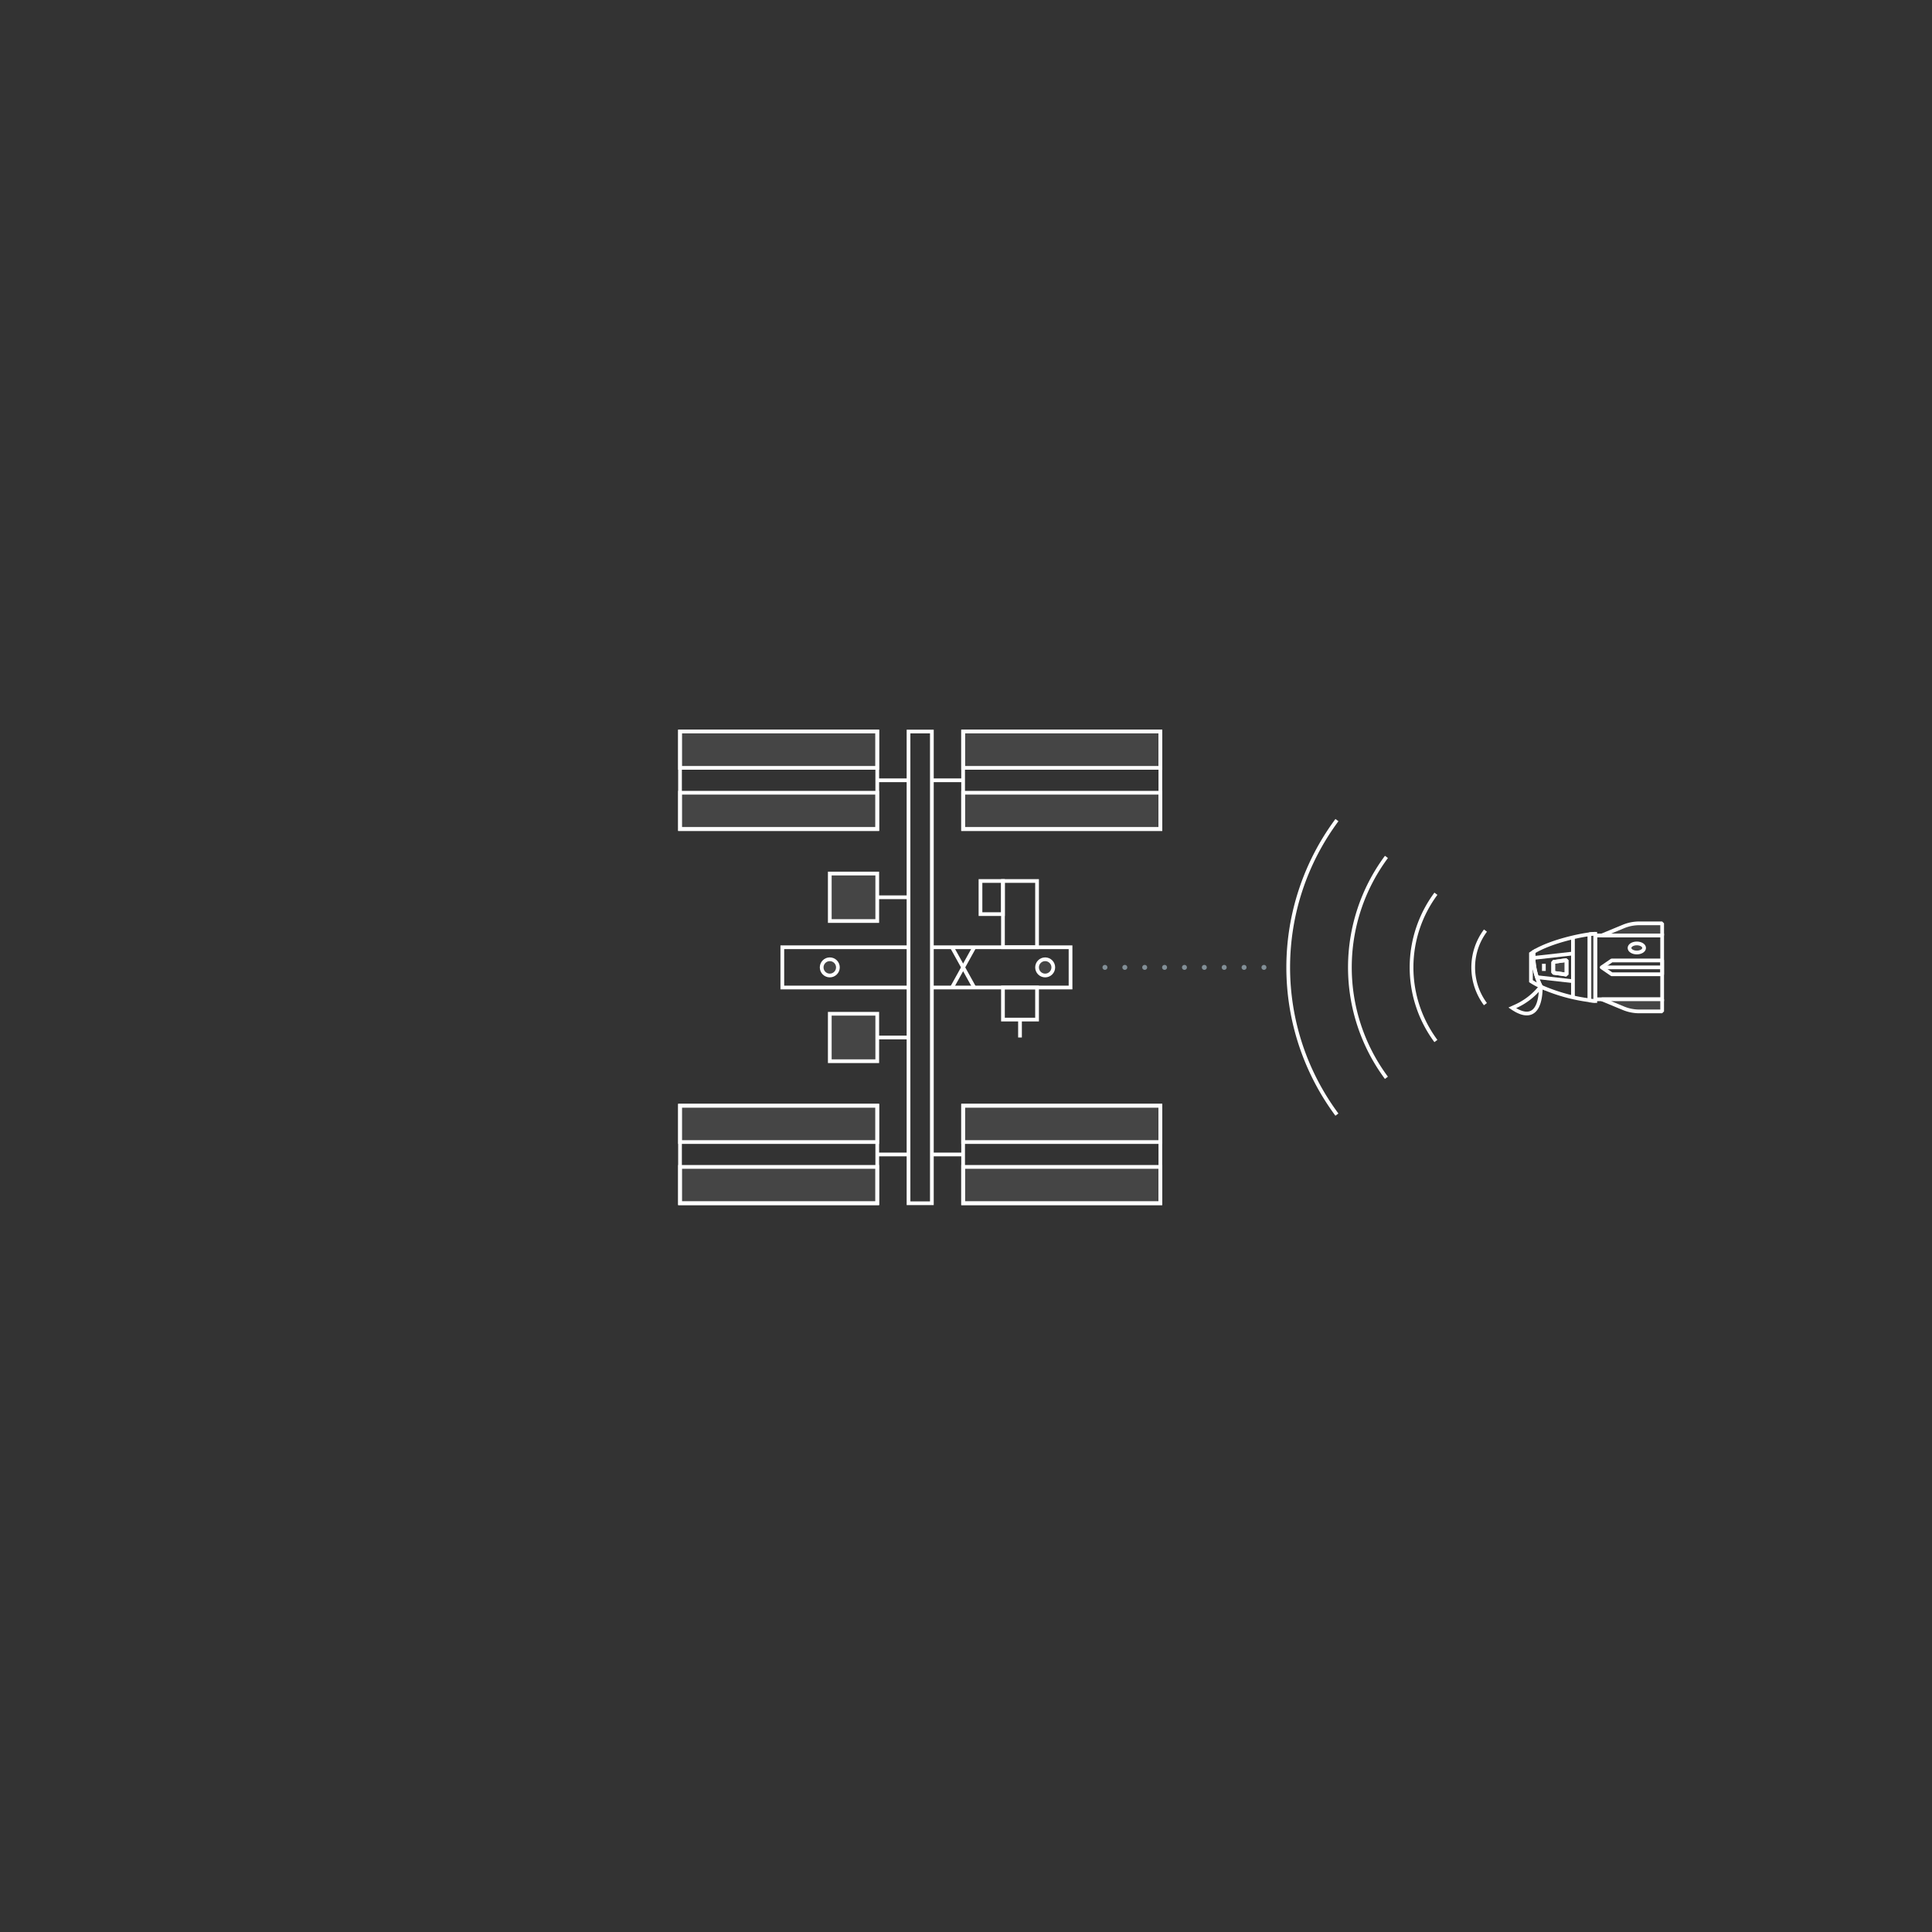 <svg xmlns="http://www.w3.org/2000/svg" xmlns:xlink="http://www.w3.org/1999/xlink" width="500" height="500" viewBox="0 0 500 500"><rect x="0" y="0" width="500" height="500" fill="#333333" stroke="none"/><g><g transform="translate(-6290 -2683)"><rect width="122.081" height="6.041" transform="translate(6531.165 2872.317) rotate(90)" fill="none" stroke="#fff" stroke-miterlimit="10" stroke-width="0.964"/><path d="M6531.165,2928.148h35.89v10.42h-35.89" fill="none" stroke="#fff" stroke-miterlimit="10" stroke-width="0.964"/><path d="M6525.124,2938.568h-32.661v-10.42h32.661" fill="none" stroke="#fff" stroke-miterlimit="10" stroke-width="0.964"/><rect width="17.15" height="8.824" transform="translate(6558.388 2910.998) rotate(90)" fill="none" stroke="#fff" stroke-miterlimit="10" stroke-width="0.964"/><rect width="8.298" height="8.824" transform="translate(6558.388 2938.568) rotate(90)" fill="none" stroke="#fff" stroke-miterlimit="10" stroke-width="0.964"/><rect width="9.403" height="51.045" transform="translate(6590.301 2872.317) rotate(90)" fill="#454545" stroke="#fff" stroke-miterlimit="10" stroke-width="0.964"/><rect width="9.403" height="51.045" transform="translate(6590.301 2888.159) rotate(90)" fill="#454545" stroke="#fff" stroke-miterlimit="10" stroke-width="0.964"/><rect width="9.403" height="51.045" transform="translate(6517.033 2872.317) rotate(90)" fill="#454545" stroke="#fff" stroke-miterlimit="10" stroke-width="0.964"/><rect width="9.403" height="51.045" transform="translate(6517.033 2888.159) rotate(90)" fill="#454545" stroke="#fff" stroke-miterlimit="10" stroke-width="0.964"/><rect width="9.403" height="51.045" transform="translate(6590.301 2969.154) rotate(90)" fill="#454545" stroke="#fff" stroke-miterlimit="10" stroke-width="0.964"/><rect width="9.403" height="51.045" transform="translate(6590.301 2984.995) rotate(90)" fill="#454545" stroke="#fff" stroke-miterlimit="10" stroke-width="0.964"/><rect width="9.403" height="51.045" transform="translate(6517.033 2969.154) rotate(90)" fill="#454545" stroke="#fff" stroke-miterlimit="10" stroke-width="0.964"/><rect width="9.403" height="51.045" transform="translate(6517.033 2984.995) rotate(90)" fill="#454545" stroke="#fff" stroke-miterlimit="10" stroke-width="0.964"/><rect width="12.285" height="12.285" transform="translate(6517.033 2909.072) rotate(90)" fill="#454545" stroke="#fff" stroke-miterlimit="10" stroke-width="0.964"/><rect width="12.285" height="12.285" transform="translate(6517.033 2945.359) rotate(90)" fill="#454545" stroke="#fff" stroke-miterlimit="10" stroke-width="0.964"/><rect width="25.245" height="51.045" transform="translate(6590.301 2872.317) rotate(90)" fill="none" stroke="#fff" stroke-miterlimit="10" stroke-width="0.964"/><rect width="25.245" height="51.045" transform="translate(6590.301 2969.154) rotate(90)" fill="none" stroke="#fff" stroke-miterlimit="10" stroke-width="0.964"/><rect width="25.245" height="51.045" transform="translate(6517.033 2872.317) rotate(90)" fill="none" stroke="#fff" stroke-miterlimit="10" stroke-width="0.964"/><rect width="25.245" height="51.045" transform="translate(6517.033 2969.154) rotate(90)" fill="none" stroke="#fff" stroke-miterlimit="10" stroke-width="0.964"/><line x1="8.091" transform="translate(6531.165 2981.776)" fill="none" stroke="#fff" stroke-miterlimit="10" stroke-width="0.964"/><line x1="8.091" transform="translate(6517.033 2981.776)" fill="none" stroke="#fff" stroke-miterlimit="10" stroke-width="0.964"/><line x1="8.091" transform="translate(6517.033 2951.502)" fill="none" stroke="#fff" stroke-miterlimit="10" stroke-width="0.964"/><line x1="8.091" transform="translate(6517.033 2915.214)" fill="none" stroke="#fff" stroke-miterlimit="10" stroke-width="0.964"/><line x1="8.091" transform="translate(6517.033 2884.94)" fill="none" stroke="#fff" stroke-miterlimit="10" stroke-width="0.964"/><line x1="8.091" transform="translate(6531.165 2884.94)" fill="none" stroke="#fff" stroke-miterlimit="10" stroke-width="0.964"/><rect width="8.575" height="5.817" transform="translate(6549.564 2910.998) rotate(90)" fill="none" stroke="#fff" stroke-miterlimit="10" stroke-width="0.964"/><line y2="4.636" transform="translate(6553.976 2946.866)" fill="none" stroke="#fff" stroke-miterlimit="10" stroke-width="0.964"/><circle cx="2.101" cy="2.101" r="2.101" transform="translate(6558.388 2931.257)" fill="#454545" stroke="#fff" stroke-miterlimit="10" stroke-width="0.964"/><circle cx="2.101" cy="2.101" r="2.101" transform="translate(6502.647 2931.257)" fill="#454545" stroke="#fff" stroke-miterlimit="10" stroke-width="0.964"/><line x2="5.777" y2="10.42" transform="translate(6536.367 2928.148)" fill="none" stroke="#fff" stroke-miterlimit="10" stroke-width="0.964"/><line y1="10.42" x2="5.777" transform="translate(6536.367 2928.148)" fill="none" stroke="#fff" stroke-miterlimit="10" stroke-width="0.964"/><rect width="16.51" height="17.804" transform="translate(6702.36 2941.61) rotate(-90)" fill="none" stroke="#fff" stroke-miterlimit="10" stroke-width="0.964"/><path d="M6710.151,2922.773l-5.634,2.327h15.647v-3.142h-5.9A10.776,10.776,0,0,0,6710.151,2922.773Z" fill="#454545" stroke="#fff" stroke-linejoin="bevel" stroke-width="0.964"/><path d="M6710.151,2943.936l-5.634-2.326h15.647v3.141h-5.9A10.772,10.772,0,0,1,6710.151,2943.936Z" fill="#454545" stroke="#fff" stroke-linejoin="bevel" stroke-width="0.964"/><ellipse cx="1.889" cy="1.177" rx="1.889" ry="1.177" transform="translate(6711.718 2927.156)" fill="#454545" stroke="#fff" stroke-linejoin="bevel" stroke-width="0.964"/><path d="M6704.517,2933.354l2.61,1.787h13.037v-3.573h-13.037Z" fill="none" stroke="#fff" stroke-linejoin="round" stroke-width="0.964"/><line x2="15.626" transform="translate(6704.517 2933.354)" fill="none" stroke="#fff" stroke-miterlimit="10" stroke-width="0.964"/><path d="M6702.849,2924.666c-2.269,0-11.184,1.742-15.99,4.711v.921a17.423,17.423,0,0,0,1.937,8.066,45.5,45.5,0,0,0,14.053,3.675Z" fill="none" stroke="#fff" stroke-miterlimit="10" stroke-width="0.964"/><path d="M6702.849,2942.039v-17.373a12.683,12.683,0,0,0-1.519.127v17.119A12.683,12.683,0,0,0,6702.849,2942.039Z" fill="#454545" stroke="#fff" stroke-linejoin="bevel" stroke-width="0.964"/><line y1="15.505" transform="translate(6697.08 2925.594)" fill="none" stroke="#fff" stroke-linejoin="bevel" stroke-width="0.964"/><line x1="10.21" y2="1.148" transform="translate(6686.87 2929.768)" fill="none" stroke="#fff" stroke-linejoin="bevel" stroke-width="0.964"/><line x1="9.33" y1="1.049" transform="translate(6687.75 2935.888)" fill="none" stroke="#fff" stroke-linejoin="bevel" stroke-width="0.964"/><path d="M6695.417,2931.473v3.759l-3.442-.487v-2.785Z" fill="#454545"/><path d="M6695.417,2931.473v3.759l-3.442-.487v-2.785Z" fill="none" stroke="#fff" stroke-linejoin="bevel" stroke-width="0.964"/><path d="M6695.417,2931.473v3.759l-3.442-.487v-2.785Z" fill="none" stroke="#fff" stroke-linejoin="bevel" stroke-width="0.964"/><path d="M6682.21,2943.45l-.842.382c1.831,1.243,3.571,1.839,4.931,1.222,1.776-.8,2.423-3.46,2.464-6.649a.028.028,0,0,0-.05-.018A17.314,17.314,0,0,1,6682.21,2943.45Z" fill="none" stroke="#fff" stroke-miterlimit="10" stroke-width="0.964"/><path d="M6686.208,2929.8v7.12a18.443,18.443,0,0,0,2.591,1.407,16.694,16.694,0,0,1-1.938-7.981v-.958C6686.653,2929.516,6686.4,2929.674,6686.208,2929.8Z" fill="none" stroke="#fff" stroke-miterlimit="10" stroke-width="0.964"/><line y1="1.854" transform="translate(6689.549 2932.428)" fill="none" stroke="#fff" stroke-linejoin="bevel" stroke-width="0.964"/><path d="M6636,2895.242a63.909,63.909,0,0,0-.007,76.221" fill="none" stroke="#fff" stroke-linejoin="bevel" stroke-width="0.964"/><path d="M6648.81,2904.769a47.932,47.932,0,0,0-.008,57.166" fill="none" stroke="#fff" stroke-linejoin="bevel" stroke-width="0.964"/><path d="M6661.616,2914.3a31.952,31.952,0,0,0-.008,38.111" fill="none" stroke="#fff" stroke-linejoin="bevel" stroke-width="0.964"/><path d="M6674.436,2923.835a15.889,15.889,0,0,0-.008,19.035" fill="none" stroke="#fff" stroke-linejoin="bevel" stroke-width="0.964"/><line x1="45.914" transform="translate(6571.196 2933.358)" stroke-dasharray="0 5.144" stroke="#828f97" stroke-linecap="round" stroke-miterlimit="10" stroke-width="1.286" fill="none"/></g></g></svg>